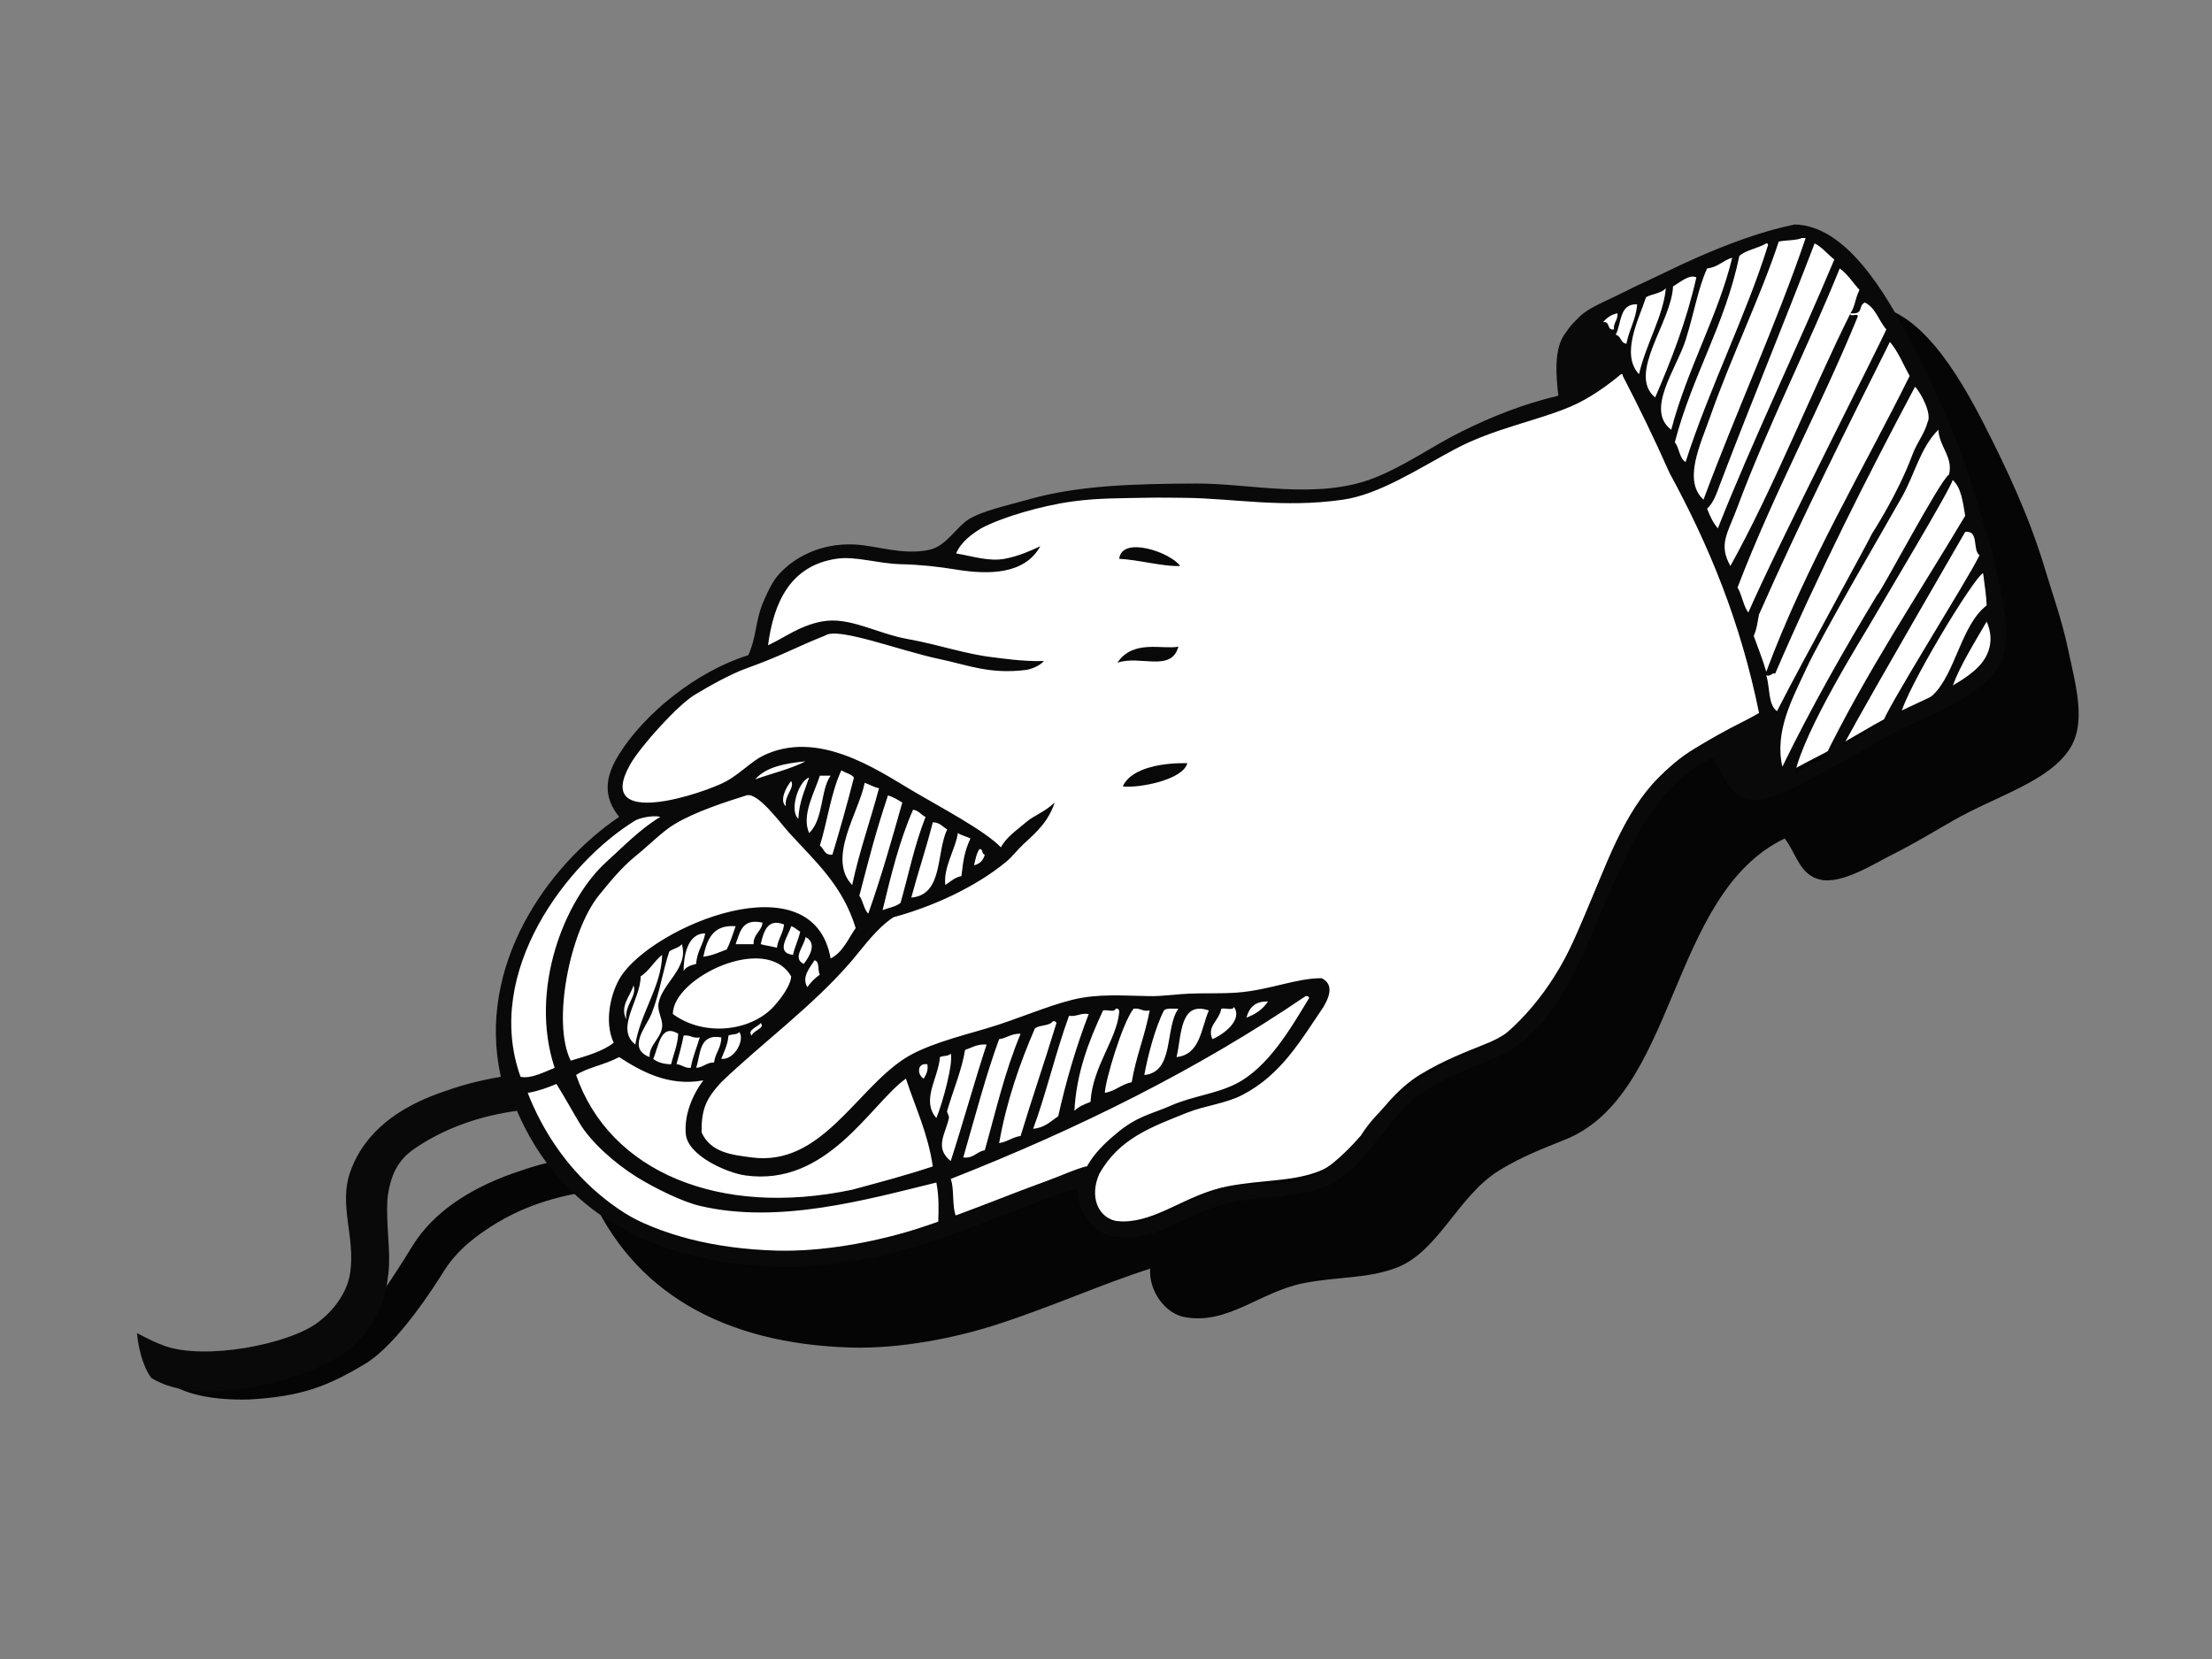 <?xml version="1.0" encoding="utf-8"?>
<!-- Generator: Adobe Illustrator 17.0.0, SVG Export Plug-In . SVG Version: 6.00 Build 0)  -->
<!DOCTYPE svg PUBLIC "-//W3C//DTD SVG 1.1//EN" "http://www.w3.org/Graphics/SVG/1.1/DTD/svg11.dtd">
<svg version="1.1" id="Layer_1" xmlns="http://www.w3.org/2000/svg" xmlns:xlink="http://www.w3.org/1999/xlink" x="0px" y="0px"
	 width="800px" height="600px" viewBox="0 0 800 600" enable-background="new 0 0 800 600" xml:space="preserve">
<rect x="0" y="0" width="800" height="600" fill="#808080" stroke="none"/>
<g>
	<path fill="#050505" d="M747.886,234.54c-2.148-10.217-5.773-20.329-8.416-29.176c-5.677-18.916-14.029-36.435-21.679-51.459
		c-9.71-19.088-24.17-43.222-42.615-43.514c-0.926,0.36-16.321,2.408-46.576,17.188c-5.302,2.598-10.252,4.767-14.899,7.127
		c-5.294,2.698-11.427,5.15-14.892,7.781c-1.07,0.795-2.132,2-3.418,3.254c-1.781,1.777-2.124,2.666-3.074,3.872
		c-4.383,5.534-3.401,15.698-2.595,22.693c-12.624,3.018-23.507,7.282-35.005,12.956c-10.428,5.154-20.497,12.464-31.764,16.864
		c-20.465,7.988-44.962,1.856-64.19,1.94c-22.613,0.096-42.766,0.643-60.924,5.836c-7.714,2.216-16.337,3.988-21.384,7.135
		c-4.504,2.787-8.073,9.682-14.261,11.011c-9.629,2.068-18.932-1.561-27.22-1.94c-11.858-0.527-21.887,4.551-27.716,11.45
		c-2.187,2.598-4.36,7.577-5.35,10.053c-2.626,6.531-2.164,11.969-5.158,18.536c-18.637,5.777-37.489,21.024-46.703,35.805
		c-5.374,8.587-5.717,15.53,0,22.689c-25.887,17.482-51.702,53.782-42.775,93.99c-9.087,1.561-14.996,3.317-22.046,5.829
		c-14.66,5.242-28.258,13.474-36.116,26.246c-6.691,10.852-13.917,22.09-18.884,25.855c-10.596,7.981-69.656,19.016-74.076,16.753
		c0.392,4.411,7.989,13.351,33.609,12.844c19.019-1.019,28.65-4.696,42.344-12.943c11.849-7.107,25.408-28.662,28.418-33.465
		c5.078-8.125,12.368-13.175,17.575-16.477c10.124-6.455,22.054-10.564,34.99-12.328c15.626,36.323,48.516,55.055,94.652,56.41
		c17.847,0.514,37.928-3.482,53.14-8.436c19.826-6.44,37.904-14.636,55.111-20.098c-0.607,8.081,5.477,16.225,12.32,17.507
		c15.818,2.974,27.277-9.199,43.422-12.308c11.977-2.324,22.062-1.541,32.418-5.199c16.001-5.433,22.805-26.266,38.255-35.649
		c8.248-5.014,15.427-7.677,23.108-10.807c41.258-15.938,37.736-88.891,79.96-109.117c4.056,5.162,5.35,13.302,12.967,14.911
		c7.746,1.645,18.901-5.549,25.911-9.075c7.984-4.016,14.396-7.925,22.046-12.32c15.482-8.891,34.43-13.993,42.136-25.927
		C754.697,261.314,750.696,247.848,747.886,234.54z"/>
	<path fill="#FFFFFF" d="M709.279,174.591c-5.573-18.605-13.83-35.948-21.455-50.903c-7.154-14.197-17.144-30.973-28.363-37.984
		c-3.577-2.264-7.194-3.569-10.915-3.717c-0.216,0.056-0.439,0.096-0.711,0.155c-0.576,0.128-1.342,0.28-2.324,0.508
		c-1.972,0.467-4.839,1.197-8.64,2.371c-7.585,2.352-18.828,6.499-33.807,13.817c-5.398,2.627-10.349,4.796-14.844,7.103
		c-5.469,2.751-11.602,5.286-14.428,7.466c-0.655,0.479-1.717,1.625-3.074,2.974c-0.782,0.767-1.126,1.226-1.485,1.717
		c-0.335,0.471-0.711,1.07-1.318,1.845c-1.773,2.163-2.587,6.328-2.555,10.887c0,3.186,0.343,6.496,0.671,9.366l0.327,2.923
		l-2.882,0.687c-12.345,2.958-22.933,7.11-34.287,12.715c-10.077,4.951-20.233,12.341-32.027,16.968
		c-8.647,3.37-17.79,4.328-26.829,4.328c-13.606-0.008-27.037-2.172-38.151-2.156c-0.136,0-0.24,0-0.336,0h-0.071
		c-22.574,0.101-42.424,0.667-60.015,5.71c-3.961,1.122-8.049,2.124-11.673,3.206c-3.641,1.066-6.836,2.271-8.887,3.557
		c-1.581,0.922-3.562,3.19-5.885,5.574c-2.371,2.343-5.27,4.943-9.438,5.865c-2.371,0.507-4.695,0.702-6.962,0.702
		c-8.041-0.028-15.259-2.367-21.096-2.575c-0.535-0.025-1.046-0.04-1.557-0.04c-10.101-0.004-18.573,4.523-23.467,10.312
		c-0.783,0.926-1.821,2.667-2.707,4.419c-0.878,1.765-1.645,3.558-2.108,4.732c-1.166,2.898-1.653,5.609-2.26,8.647
		c-0.567,3.014-1.262,6.351-2.939,10.017l-0.622,1.357l-1.414,0.439c-17.702,5.437-36.203,20.401-44.89,34.402
		c-2.532,4.061-3.666,7.414-3.649,10.297c0.016,2.795,0.966,5.43,3.45,8.56l2.227,2.81l-2.978,2.012
		c-10.764,7.267-21.615,18.01-29.688,30.918c-8.105,12.919-13.423,27.955-13.423,43.96c0,5.118,0.535,10.337,1.709,15.638
		l0.751,3.41l-3.426,0.591c-8.911,1.533-14.516,3.198-21.495,5.685c-7.058,2.519-13.518,5.837-18.74,10.165
		c-5.239,4.324-9.255,9.625-11.666,16.345c-0.998,2.831-1.349,5.617-1.349,8.535c-0.04,6.372,1.876,13.351,1.892,21.408
		c0,1.852-0.104,3.737-0.375,5.693c-1.317,9.214-7.522,16.201-12.943,20.357c-4.527,3.37-11.275,6.024-18.972,8.013
		c-7.706,1.972-16.289,3.19-24.134,3.19c-5.829-0.016-11.271-0.647-15.81-2.311c-1.641-0.611-2.946-1.162-4.22-1.752
		c0.711,2.85,1.76,5.773,3.138,7.805c4.763,2.802,11.346,4.072,18.628,4.064c16.185,0.056,35.492-6.296,44.124-11.546
		c10.676-6.499,17.559-17.011,17.631-33.277c0-0.343-0.008-0.695-0.008-1.03c-0.064-3.692-0.719-10.743-0.727-16.601
		c0.008-2.068,0.08-3.992,0.328-5.713c0.854-5.925,2.683-10.261,5.118-13.498c2.444-3.241,5.374-5.274,8.057-6.975
		c10.611-6.747,22.98-10.999,36.339-12.808l2.499-0.343l1.006,2.316c7.57,17.574,19.164,30.717,34.51,39.765
		c15.347,9.043,34.542,13.965,57.172,14.632c1.03,0.02,2.052,0.04,3.098,0.04c16.521,0.012,34.894-3.737,48.931-8.308
		c19.587-6.364,37.64-14.557,55.119-20.102l4.711-1.489l-0.392,4.915c-0.007,0.299-0.04,0.586-0.04,0.894
		c0,2.987,1.182,6.136,3.059,8.58c1.868,2.447,4.383,4.104,6.587,4.503c1.509,0.28,2.939,0.411,4.352,0.411
		c5.821,0,11.37-2.216,17.447-5.043c6.068-2.81,12.607-6.176,20.408-7.689c12.489-2.36,22.422-1.652,31.972-5.062
		c6.859-2.296,12.225-8.237,17.814-15.271c5.574-6.975,11.298-14.9,19.771-20.074c8.56-5.194,15.978-7.945,23.587-11.051
		l0.033-0.016l0.032-0.012c7.098-2.742,12.783-7.31,17.702-13.259c4.926-5.948,9.023-13.262,12.776-21.243
		c7.553-15.973,13.694-34.534,23.348-49.933c6.451-10.257,14.58-19.156,25.895-24.565l2.388-1.146l1.644,2.084
		c1.829,2.347,3.002,4.867,4.2,7.039c1.173,2.195,2.316,4,3.649,5.11c0.878,0.747,1.82,1.273,3.186,1.561
		c0.519,0.108,1.119,0.172,1.749,0.172c2.867,0.036,6.843-1.294,10.795-3.162c3.976-1.841,7.913-4.136,11.219-5.793
		c7.825-3.941,14.157-7.809,21.87-12.237c8.009-4.588,16.664-8.105,24.13-11.898c7.498-3.785,13.614-7.857,16.864-12.952
		c1.956-2.986,2.698-6.536,2.723-10.776c0-6.687-2.052-14.768-3.833-23.036C715.547,193.562,711.954,183.565,709.279,174.591z"/>
	<path fill-rule="evenodd" clip-rule="evenodd" fill="#090909" d="M426.807,204.693c-5.917,0.324-14.971-2.255-22.03-2.587
		C405.719,193.638,423.438,199.799,426.807,204.693z"/>
	<path fill-rule="evenodd" clip-rule="evenodd" fill="#090909" d="M426.169,233.866c-2.491,9.426-13.934,2.954-22.046,5.833
		C409.728,231.139,420.515,235.016,426.169,233.866z"/>
	<path fill-rule="evenodd" clip-rule="evenodd" fill="#090909" d="M429.402,276.006c-1.437,5.957-17.311,9.118-23.332,8.42
		C409.217,277.388,421.226,275.855,429.402,276.006z"/>
	<path fill-rule="evenodd" clip-rule="evenodd" fill="#090909" d="M649.05,81.191c18.437,0.3,32.897,24.426,42.615,43.514
		c7.65,15.032,15.994,32.558,21.671,51.466c2.643,8.84,6.268,18.948,8.416,29.165c2.81,13.311,6.811,26.77,0.663,36.304
		c-7.714,11.934-26.662,17.04-42.152,25.931c-7.642,4.4-14.054,8.308-22.038,12.32c-7.011,3.526-18.189,10.723-25.927,9.067
		c-7.602-1.605-8.903-9.746-12.968-14.907c-42.232,20.229-38.678,93.175-79.952,109.113c-7.681,3.134-14.852,5.801-23.108,10.815
		c-15.458,9.378-22.246,30.211-38.247,35.649c-10.365,3.645-20.433,2.871-32.411,5.182c-16.153,3.118-27.619,15.295-43.429,12.324
		c-6.843-1.289-12.952-9.422-12.312-17.507c-17.216,5.45-35.294,13.654-55.12,20.094c-15.234,4.955-35.277,8.955-53.154,8.428
		c-46.121-1.342-79.018-20.082-94.637-56.401c-12.943,1.761-24.848,5.877-35.005,12.325c-5.206,3.309-10.045,7.114-11.658,18.149
		c-0.806,5.617,0.328,16.485,0.439,21.771c0.32,17.858-7.41,30.103-19.227,37.213c-13.726,8.261-49.163,18.17-66.794,7.139
		c-3.357-4.548-4.775-11.802-5.178-16.209c4.419,2.259,6.069,3.174,9.73,4.535c14.687,5.441,45.178-0.432,55.758-8.424
		c4.975-3.765,10.588-10.248,11.658-18.153c1.788-13.115-4.256-24.283,0-36.295c5.198-14.66,17.75-23.287,32.403-28.533
		c7.082-2.519,12.975-4.268,22.046-5.825c-8.912-40.22,16.911-76.503,42.791-94.002c-5.718-7.154-5.374-14.09,0-22.682
		c9.23-14.784,28.082-30.014,46.711-35.804c2.987-6.576,2.508-12.001,5.135-18.54c0.998-2.476,3.17-7.446,5.365-10.046
		c5.805-6.898,15.874-11.981,27.716-11.45c8.28,0.367,17.583,4.016,27.22,1.94c6.188-1.325,9.757-8.221,14.245-11.019
		c5.07-3.142,13.662-4.922,21.399-7.131c18.165-5.198,38.303-5.725,60.932-5.832c19.228-0.084,43.733,6.044,64.182-1.953
		c11.283-4.4,21.336-11.694,31.756-16.848c11.506-5.677,22.405-9.945,35.005-12.967c-0.783-6.995-1.756-17.159,2.595-22.685
		c0.966-1.21,1.286-2.1,3.091-3.872c1.262-1.258,2.347-2.46,3.401-3.254c3.473-2.631,9.606-5.091,14.899-7.785
		c4.639-2.368,9.582-4.528,14.908-7.131C632.737,83.607,648.108,81.551,649.05,81.191z M643.316,87.36
		c-6.372,19.395-17.471,42.4-24.641,62.885c-3.634,10.404-10.15,23.503-2.58,30.461c11.77-31.775,26.462-63.678,36.946-94.636
		c-0.432,0-0.854,0-1.302,0C649.489,87.029,646.015,86.801,643.316,87.36z M629.064,92.554
		c-5.199,25.053-17.135,43.374-23.34,67.416c1.661,1.996,1.589,5.765,3.889,7.127c8.663-26.977,21.878-52.892,29.815-78.439
		c-0.039-0.387-0.111-0.762-0.63-0.643C635.85,89.843,631.594,90.318,629.064,92.554z M621.933,175.521
		c-1.054,2.795-2.204,6.36-4.536,8.432c1.007,2.655,2.18,5.178,3.889,7.123c12.137-30.757,28.825-65.488,42.12-97.227
		c-2.444-1.877-4.264-4.364-7.115-5.833C645.169,117.04,632.505,147.642,621.933,175.521z M617.398,97.09
		c-3.298,7.21-4.695,16.193-7.785,25.927c-3.29,10.4-14.66,25.276-5.182,32.41c5.717-21.943,17.127-41.636,22.046-62.225
		C623.146,94.183,621.294,96.666,617.398,97.09z M671.846,114.588c-13.471,32.962-30.183,63.217-43.438,97.886
		c1.612,2.699,2.06,6.588,3.889,9.071c10.261-23.659,48.452-98.669,49.921-102.422c-2.763-3.078-3.832-7.833-7.793-9.722
		c-2.579,1.266-0.199,4.404-5.166,3.893c1.852-2.994,1.485-4.835,3.242-8.432c-2.364-2.616-4.256-5.706-7.147-7.773
		c-10.923,27.104-26.557,58.209-36.945,86.212c-3.562,9.65-7.027,13.439-2.587,21.391c15.785-28.402,30.119-64.805,43.437-91.398
		C668.796,115.059,672.301,112.836,671.846,114.588z M613.509,100.328c-2.611-1.302-6.172,2.032-8.432,3.245
		c-0.536,13.008-16.721,31.6-6.468,40.192C604.462,130.195,609.948,116.197,613.509,100.328z M595.336,107.458
		c-2.523,7.718-9.366,20.633-2.563,27.871c2.427-10.736,8.799-21.012,9.709-31.109C600.893,106.1,597.603,106.248,595.336,107.458z
		 M584.34,121.072c2.005,0.371,1.693,3.046,3.889,3.238c0.918-5.11,3.441-8.655,3.873-14.253
		C585.546,109.762,586.504,116.98,584.34,121.072z M579.805,116.537c2.659-0.511,1.214,3.102,3.881,2.587
		c-0.192-2.575,1.501-3.254,1.294-5.829C582.671,113.79,581.027,114.964,579.805,116.537z M636.186,222.2
		c-0.415,1.681-0.711,5.218-1.933,7.773c1.533,4.288,3.226,8.416,4.544,12.968c14.413-38.766,35.325-73.529,51.845-106.965
		c-2.307-4.18-4.136-8.831-7.138-12.312C668.501,153.742,651.142,188.284,636.186,222.2z M568.131,146.999
		c-12.544,5.338-27.923,7.948-42.136,15.554c-13.136,7.035-27.205,16.265-40.204,18.153c-21.663,3.154-39.725-0.459-57.028-0.654
		c-3.817-0.04-9.79-0.124-13.67-0.04c-9.957,0.215-17.742,0.064-27.164,1.341c-11.522,1.562-25.759,5.805-33.081,9.722
		c-3.394,2.108-7.243,4.858-9.063,9.087c5.876,0.962,11.769,2.987,17.503,1.944c5.365-0.994,9.822-3.118,12.943-4.547
		c-5.63,10.232-18.613,10.356-30.446,8.428c-6.764-1.094-12.705-1.748-20.091-1.94c-8.416-0.231-16.321-3.034-23.332-1.94
		c-16.601,2.559-22.557,15.83-24.593,31.268c6.308-2.926,11.291-7.034,19.395-8.587c10.021-1.925,19.634,4.275,31.292,6.368
		c10.988,1.952,20.96,5.497,30.933,6.595c1.317,0.144,11.266,1.653,18.157,1.294c-1.541,1.928-5.054,3.062-6.483,3.25
		c-13.199,1.652-21.128-1.813-31.125-3.901c-14.396-3.006-36.746-11.701-41.402-8.588c-10.764,4.272-15.849,7.362-28.346,11.826
		c-5.94,2.128-13.638,6.444-19.051,9.733c-6.053,3.674-19.667,18.701-23.324,25.288c-13.223,23.691,26.981,10.257,34.998,5.833
		c4.623-2.576,9.19-7.214,12.967-9.079c19.787-9.841,41.186,4.843,53.794,12.317c10.892,6.448,26.566,14.628,32.419,20.74
		c1.94-3.713,5.685-6.168,9.071-9.075c3.074-2.634,6.523-3.509,10.364-7.13c-2.284,6.97-6.699,10.84-11.234,14.999
		c-2.204,2.065-4.088,4.588-6.252,6.392c-11.346,9.342-26.838,16.313-40.851,20.098c-6.244,4.224-10.453,10.333-14.9,15.558
		c-13.95,16.357-32.371,29.72-47.326,44.08c-5.558,6.073-7.178,9.69-7.138,18.146c3.329,7.43,11.243,8.16,18.165,9.078
		c24.969,3.298,37.385-24.05,55.08-35.652c7.441-4.875,19.108-7.889,29.839-11.019c10.58-3.098,21.87-8.124,31.117-10.376
		c9.222-2.252,18.117-1.45,27.867-1.294c4.71,0.072,9.821-0.739,14.636-0.918c5.917-0.22,11.275,0.064,17.119-0.379
		c11.69-0.899,21.384-5.27,30.47-5.186c3.777,1.889,3.497,5.538,0.647,10.369c-8.36,12.316-15.307,24.502-29.184,31.767
		c-6.196,3.25-13.535,3.865-20.082,6.48c-12.999,5.198-24.569,9.315-31.771,22.038c-3.562,7.773-1.19,16.561,7.809,17.507
		c13.446,1.429,24.785-8.827,34.335-11.669c10.125-3.019,23.946-1.146,32.41-3.893c6.636-2.156,13.415-8.221,19.97-15.622
		c4.671-7.706,13.846-15.81,23.619-21.911c12.377-7.737,20.761-9.394,26.43-13.027c14.229-11.494,23.619-26.446,31.117-44.731
		c7.218-17.662,13.893-37.245,26.557-49.909c6.316-6.292,13.215-10.808,21.352-15.335c6.356-3.629,10.085-5.102,14.956-8.001
		c-6.74-33.029-17.966-60.305-32.411-86.867c-5.502-12.424-10.963-23.611-16.864-35.006c-0.016-0.387-0.08-0.766-0.639-0.647
		C581.378,139.417,574.855,144.128,568.131,146.999z M677.02,193.028c0.056-0.136,9.311-14.217,14.58-28.446
		c1.773-4.739,4.472-7.794,5.517-11.846c1.669-2.906-2.235-10.504-4.519-12.859c-17.024,31.943-35.206,67.982-50.568,103.711
		c-1.565-0.264-1.414,1.182-3.234,0.647c1.374,4.228,0.575,10.652,3.872,12.967C652.619,237.731,675.36,196.648,677.02,193.028z
		 M704.896,171.632c1.549-6.392-3.458-9.845-3.873-16.206c-6.508,6.516-8.519,15.978-12.975,23.979
		c-4.535,8.18-29.136,50.045-35.005,62.889c-4.616,10.096-11.378,22.03-8.432,34.993c10.564-21.634,22.222-42.168,34.359-62.23
		C679.792,215.098,701.861,173.181,704.896,171.632z M675.727,226.724c-1.709,3.014-23.467,37.664-26.59,53.167
		c3.218-1.989,6.1-4.288,10.388-5.194c15.22-31.241,33.848-59.048,51.215-88.161c-0.838-4.986-1.437-10.221-4.543-12.959
		C706.077,175.836,680.087,219.098,675.727,226.724z M666.664,269.515c5.214-2.137,8.975-5.698,14.245-7.777
		c-0.886-2.052,31.165-52.676,35.013-60.936c-2.675-1.861-0.024-9.063-5.182-8.428C708.784,195.878,678.769,247.373,666.664,269.515
		z M687.417,258.495c3.306-3.961,8.192-3.832,11.65-7.131c8.168-7.777,10.197-25.344,19.443-32.414
		c-0.159-3.993-0.719-6.823-1.294-11.662C713.751,208.857,689.046,249.896,687.417,258.495z M706.197,248.123
		c7.25-3.849,17.422-11.443,12.312-23.336C714.15,232.349,708.832,240.768,706.197,248.123z M273.179,281.831
		c6.069-2.136,12.719-3.705,18.158-6.484C283.839,276.078,276.972,277.407,273.179,281.831z M296.519,305.821
		c1.525,1.066,1.557,3.617,4.535,3.242c2.339-7.67,5.382-18.35,7.793-27.879c-1.07-1.325-3.13-1.637-4.544-2.595
		C300.551,286.514,299.289,296.914,296.519,305.821z M296.519,280.537c-1.845,5.889-6.779,14.285-3.889,20.736
		c5.27-4.907,4.096-15.794,7.777-20.736C299.106,280.537,297.82,280.537,296.519,280.537z M288.75,296.095
		c0.231-6.029,2.323-10.2,3.881-14.912C288.534,282.702,285.468,293.44,288.75,296.095z M284.206,291.561
		c-0.615-3.877,3.338-6.568,1.932-9.075C284.486,284.37,281.707,289.517,284.206,291.561z M308.193,320.078
		c2.635-12.261,6.572-23.235,9.718-35.001c-1.997-0.396-3.386-1.382-5.182-1.957C310.644,293.84,298.978,310.404,308.193,320.078z
		 M285.491,301.273c-3.321-3.652-11.442-14.915-15.546-13.606c-7.578,2.399-18.158,5.745-25.927,10.368
		c-4.408,2.616-9.406,7.754-14.261,11.67c-4.918,3.944-9.653,9.805-13.087,14.025c-10.571,13.007-17.151,46.02-10.26,59.871
		c5.645-1.705,11.45-3.258,15.546-6.484c-3.649-7.757-0.95-18.465,2.612-23.982c11.665-18.098,69.524-42.519,75.839-6.48
		c4.448-2.259,6.316-7.087,9.063-11.019C304.719,320.194,295.09,311.798,285.491,301.273z M310.788,323.967
		c1.397,1.836,1.597,4.867,3.226,6.48c4.759-13.414,8.672-27.301,12.313-40.187c-1.597-0.971-3.178-2.004-5.182-2.591
		C316.385,302.132,314.812,308.56,310.788,323.967z M319.204,329.153c2.188-0.85,4.814-1.23,6.491-2.603
		c3.034-10.712,4.911-20.553,9.055-31.113c-1.669-0.691-2.403-2.34-4.527-2.583C325.376,303.777,322.262,316.437,319.204,329.153z
		 M229.757,296.742c-24.481,14.956-55.119,54.669-41.497,92.697c3.809,0.834,8.712-1.813,12.337-3.242
		c-9.342-28.223,3.473-60.729,18.781-74.547c6.516-5.897,12.241-11.893,19.435-16.213
		C235.89,294.698,231.003,295.98,229.757,296.742z M329.576,324.613c11.602-0.934,8.952-16.113,12.975-24.633
		c-1.629-0.982-2.643-2.539-5.19-2.591C334.783,307.522,332.355,314.297,329.576,324.613z M341.897,320.078
		c1.828-1.209,3.313-2.734,5.821-3.241c0.67-5.822,1.062-8.755,3.249-13.611c-1.461-0.715-3.249-1.082-4.559-1.953
		C345.857,306.452,341.034,313.786,341.897,320.078z M352.269,312.948c2.084-0.491,3.394-1.793,3.889-3.885
		c-1.23-0.072-0.447-2.144-1.956-1.953C353.14,308.652,352.78,310.864,352.269,312.948z M266.049,341.473c2.163,0,4.32,0,6.491,0
		c-0.079-3.752,2.827-4.503,3.242-7.785C268.252,332.007,267.637,337.221,266.049,341.473z M275.12,341.473
		c1.837,0.54,4.008,0.751,5.853,1.286c0.431-3.218,2.244-5.087,2.587-8.42C277.491,331.98,276.182,337.006,275.12,341.473z
		 M254.375,346.001c3.298-0.383,5.709-1.641,8.44-2.591c1.325-2.555,2.212-5.562,3.234-8.432
		C257.824,334.331,255.669,339.741,254.375,346.001z M286.793,345.355c0.647-3.023,1.957-5.394,2.603-8.416
		c-1.158-0.591-1.893-1.573-3.258-1.961C285.037,338.791,280.262,344.468,286.793,345.355z M247.244,351.183
		c0.823-1.557,2.659-2.091,4.544-2.579c0.223-4.531,2.587-6.927,3.249-11.027C248.298,337.545,247.204,346.608,247.244,351.183z
		 M290.682,348.604c2.132-2.675,4.966-7.545,0.655-9.721C290.945,342.013,286.394,346.64,290.682,348.604z M242.078,344.061
		c-2.332,6.899-3.57,15.49-6.492,22.689c-1.868,4.591-8.927,12.4-0.655,15.562c-0.215-4.495,4.145-6.639,4.544-11.028
		c0.256-2.787-1.828-5.465-1.302-8.436c1.302-7.298,11.043-12.744,8.424-21.376C245.559,342.791,243.491,343.099,242.078,344.061z
		 M231.698,353.135c0.025,8.476-9.366,18.749-1.94,24.633c1.94-11.665,9.51-21.156,9.718-32.414
		C236.545,347.602,234.844,351.104,231.698,353.135z M243.364,366.75c11.482,8.459,29.112,6.28,37.241-3.617
		c3.785-4.368,5.533-8.149,5.533-9.997C277.044,337.31,243.196,353.682,243.364,366.75z M291.992,357.024
		c1.229-1.785,2.746-3.302,4.527-4.535c-0.95-1.429,0.079-4.831-1.957-5.182C293.221,349.638,289.7,353.215,291.992,357.024z
		 M226.508,368.702c-0.695-5.254,4.04-8.488,2.603-12.324C228.169,359.986,223.992,363.775,226.508,368.702z M393.104,421.853
		c2.715-4.89,6.779-8.679,10.372-11.674c7.754-6.612,12.792-7.15,20.098-10.365c7.498-3.31,16.306-4.244,23.332-7.789
		c11.842-5.961,20.059-20.378,26.574-31.109c-0.136-0.511-0.535-0.751-1.294-0.647c-38.567,26.25-81.797,47.837-128.348,66.114
		c1.365,3.378,0.383,9.993,1.949,13.615C360.669,435.22,390.261,421.729,393.104,421.853z M450.794,368.047
		c3.306-1.226,5.988-3.082,7.786-5.84C453.876,362.047,451.752,364.474,450.794,368.047z M441.724,364.813
		c-0.998,4.671-5.286,6.297-3.258,11.011c4.056-1.661,11.083-6.987,7.793-11.669C445.995,365.6,443.056,364.43,441.724,364.813z
		 M404.777,366.103c0.064-0.779-0.32-1.545-1.302-1.29c-0.287,1.442-3.194,0.252-4.535,0.631
		c-5.166,11.031-9.661,22.629-10.364,36.303c1.485-1.521,3.633-2.411,5.821-3.23C395.155,385.706,403.811,376.116,404.777,366.103z
		 M399.587,395.264c3.833-0.691,5.965-3.11,9.71-3.877c1.533-9.294,4.815-16.799,6.5-25.942c-2.675,0.515-3.33-0.982-5.829-0.631
		C405.863,370.008,399.627,391.187,399.587,395.264z M420.963,365.444c-3.306,6.444-5.948,16.904-7.107,23.348
		c10.996-1.09,7.298-16.884,12.313-23.979C424.292,364.885,421.913,364.446,420.963,365.444z M425.506,382.312
		c8.599-0.922,8.823-10.229,11.682-16.868C426.52,361.747,427.335,375.014,425.506,382.312z M386.62,367.393
		c-4.839,13.251-8.536,29.085-12.967,40.838c4.199-0.331,6.356-2.731,9.063-4.531c2.922-13.087,6.587-25.399,11.027-36.95
		C390.66,366.255,389.582,367.768,386.62,367.393z M382.084,369.991c-0.144-0.507-0.543-0.747-1.302-0.651
		c-1.222,1.809-4.791,1.258-6.491,2.599c-5.47,12.664-10.205,26.075-12.943,41.478c2.994-0.451,4.759-2.124,7.777-2.587
		C373.149,397.447,377.676,384.448,382.084,369.991z M271.893,374.527c0.375-1.804,5.039-2.691,3.226-4.535
		C274.233,371.297,269.985,372.582,271.893,374.527z M236.241,382.959c1.557,1.237,3.705,1.913,6.484,1.944
		c0.846-3.673,2.316-6.755,2.571-11.028C238.788,369.931,238.245,378.615,236.241,382.959z M263.462,374.527
		c-0.256,3.422-1.613,5.746-2.595,8.433c5.063,0.419,8.584-7.286,6.476-9.714C266.687,374.308,264.596,373.932,263.462,374.527z
		 M361.348,375.824c-4.599,12.464-8.401,26.893-12.968,42.787c3.889,0.428,4.751-2.155,7.777-2.598
		c4.152-14.673,7.146-28.239,12.967-42.137C365.723,373.72,364.206,375.453,361.348,375.824z M244.657,384.903
		c2.06,0.104,2.85,1.465,5.166,1.294c0.711-4.073,2.188-7.322,3.258-11.011c-2.667,0.507-3.314-1.003-5.837-0.659
		C246.566,378.164,245.584,381.498,244.657,384.903z M251.788,386.197c2.651-0.152,3.641-1.968,6.459-1.944
		c0.447-3.473,2.603-5.21,2.619-9.067C252.762,373.772,253.425,381.15,251.788,386.197z M349.035,379.717
		c-1.238,7.506-4.311,14.528-6.484,22.03c-0.191,0.655,0.815,1.757,0.639,2.599c-1.134,5.545-5.422,10.744,0.647,15.554
		c4.256-13.095,8.751-29.244,12.975-42.132C353.347,377.537,351.454,378.918,349.035,379.717z M343.837,381.01
		c-0.647,1.074-2.755,0.711-3.897,1.302c-0.583,7.709-6.898,15.59-1.294,22.034C341.011,398.709,344.859,384.229,343.837,381.01z
		 M223.921,382.312c-5.262,2.827-11.666,3.836-15.57,6.48c12.121,34.986,51.765,51.61,99.842,41.485
		c10.524-2.847,19.763-5.286,29.169-8.424c-1.773-12.053-6.324-21.343-9.733-31.767c-12.976,9.422-28.394,39.182-58.09,35.017
		c-6.724-0.95-20.713-7.15-21.495-14.84c-0.703-6.835,2.316-14.245,6.332-19.53C241.591,393.076,231.57,387.243,223.921,382.312z
		 M334.111,390.086c0.742-1.426,1.669-2.639,1.285-5.182C331.405,384.284,331.812,389.007,334.111,390.086z M190.863,395.264
		c10.755,27.564,34.247,50.755,68.709,55.762c27.827,4.032,56.077-0.124,79.729-8.432c0.191-5.138,0.359-9.678-0.655-14.912
		c-25.288,6.2-57.06,15.179-85.565,8.428c-6.372-1.501-16.281-6.408-22.701-10.373c-8.168-5.062-16.728-12.795-20.713-19.447
		c-2.771-4.571-4.695-8.249-8.424-14.265C198.033,393.379,194.728,394.597,190.863,395.264z"/>
</g>
</svg>
